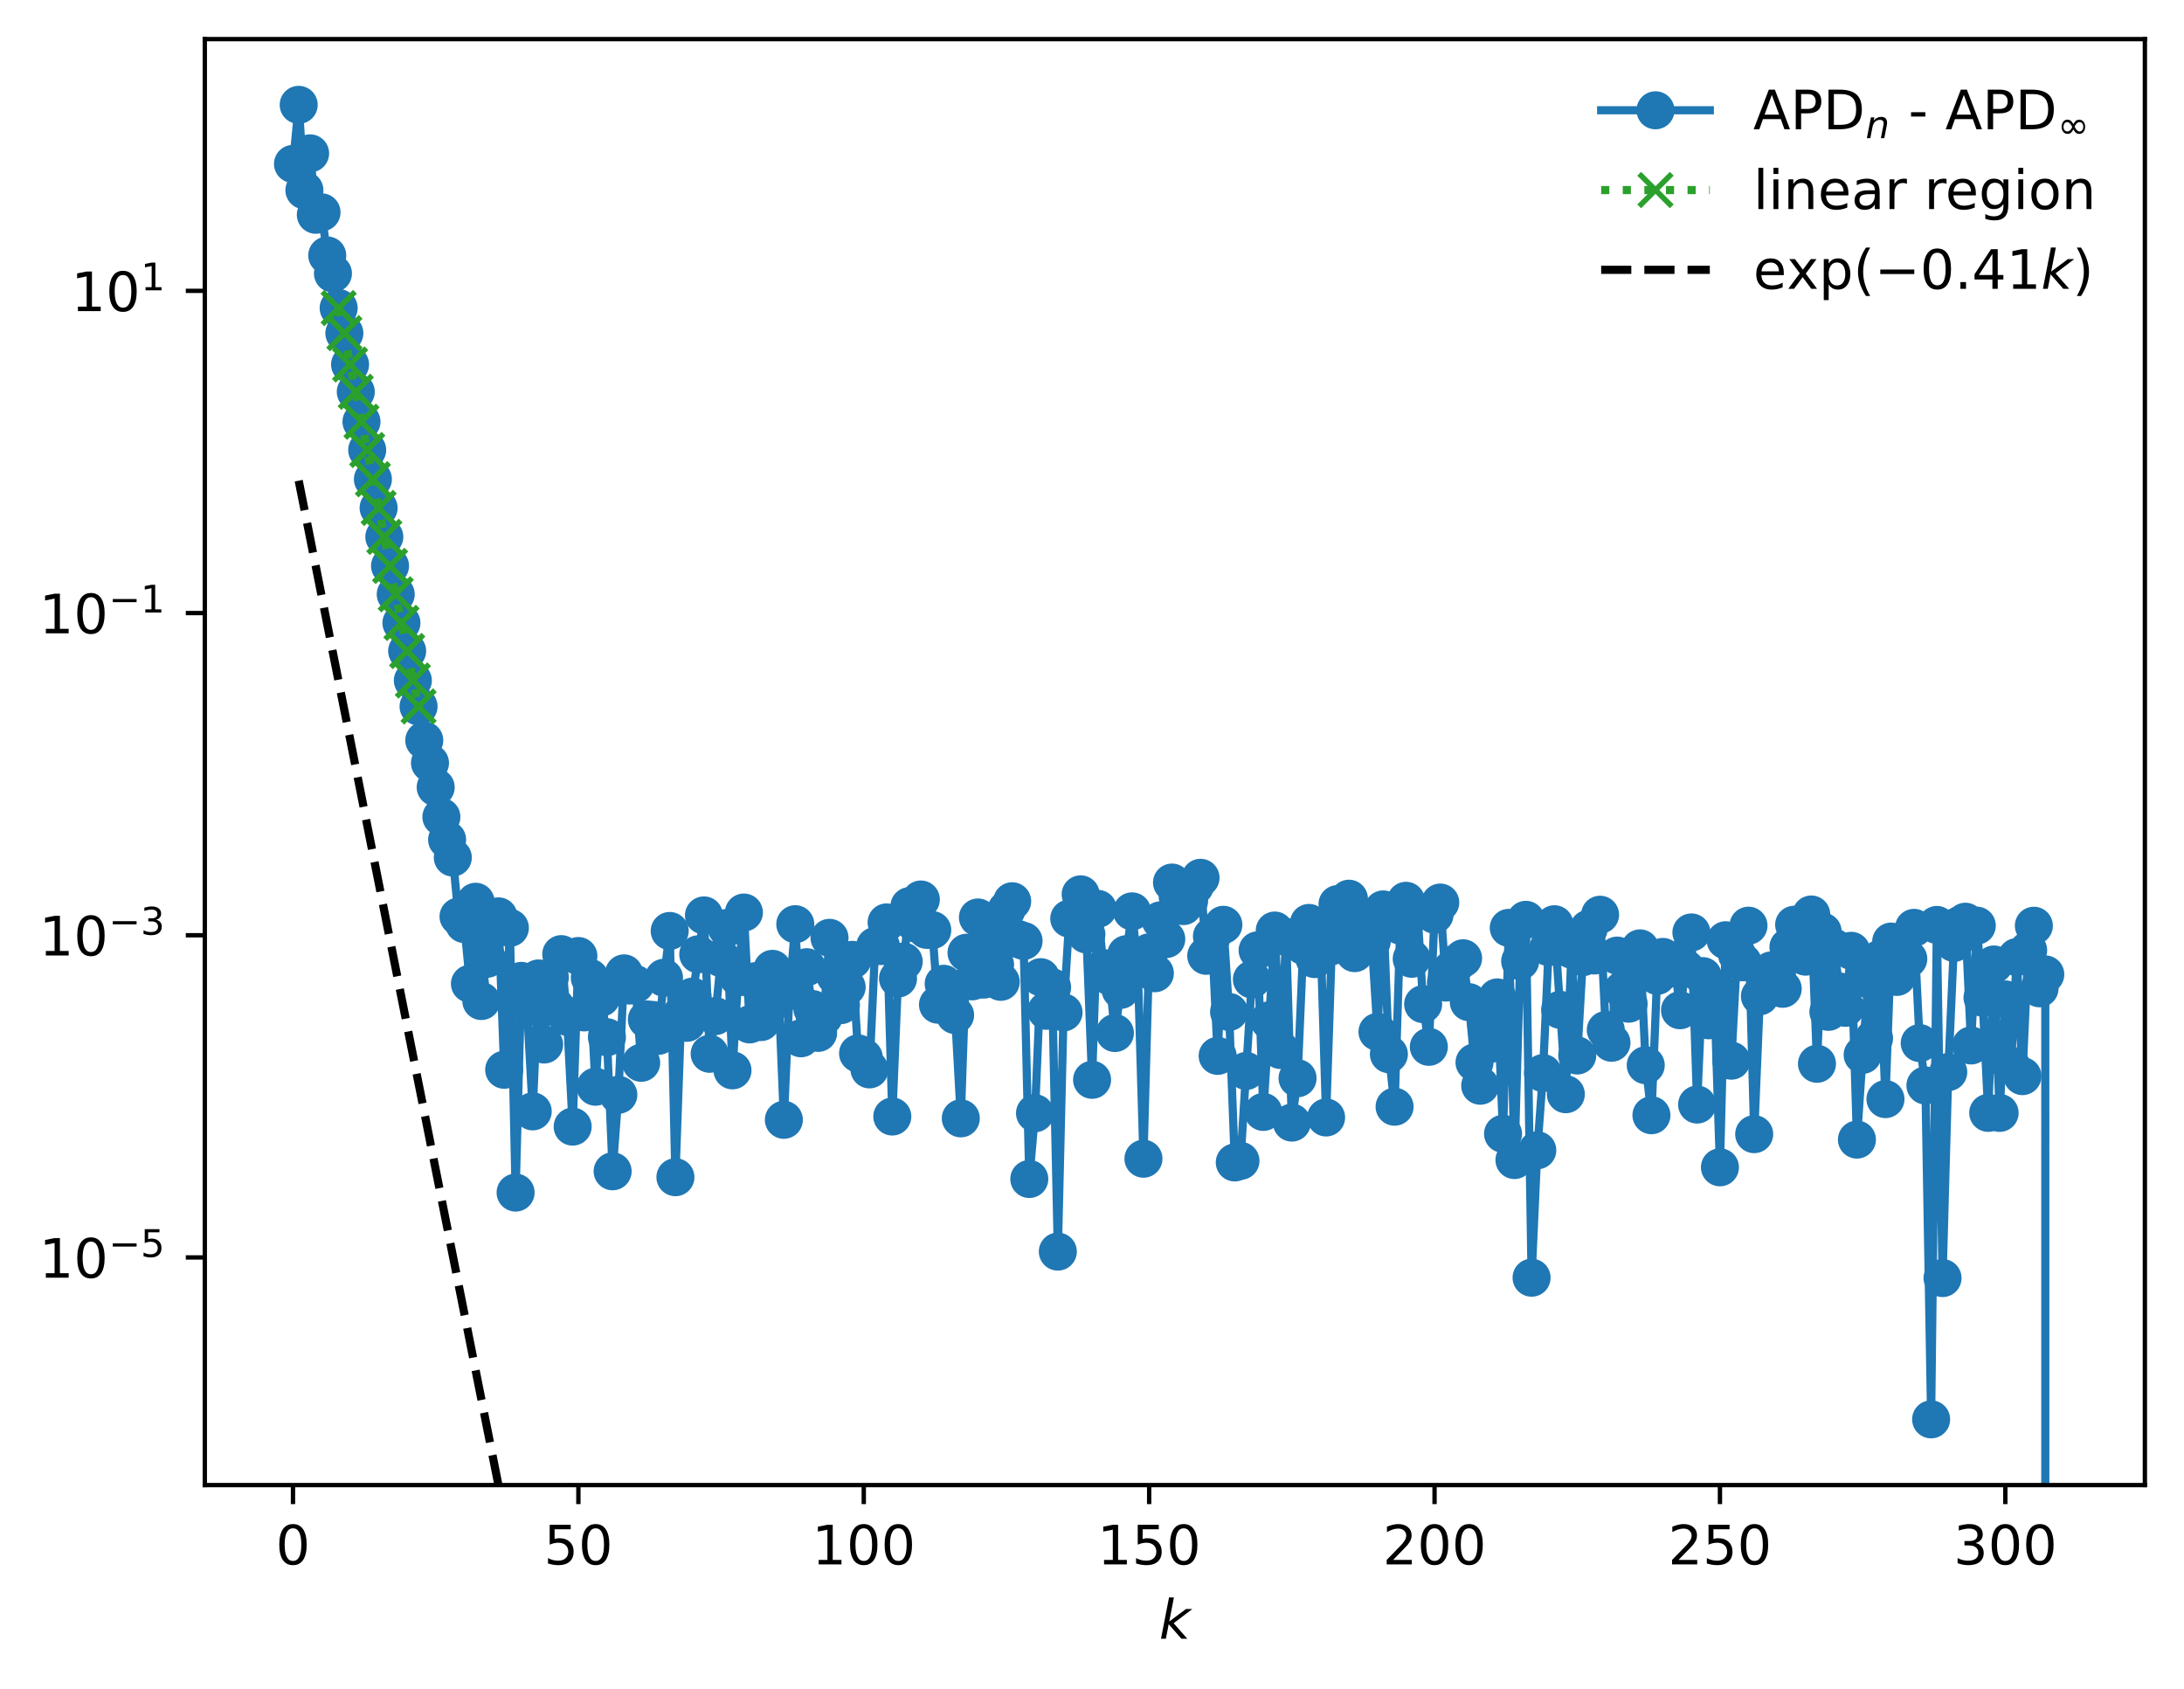 <?xml version="1.0" encoding="utf-8" standalone="no"?>
<!DOCTYPE svg PUBLIC "-//W3C//DTD SVG 1.1//EN"
  "http://www.w3.org/Graphics/SVG/1.1/DTD/svg11.dtd">
<!-- Created with matplotlib (https://matplotlib.org/) -->
<svg height="310.868pt" version="1.1" viewBox="0 0 402.02 310.868" width="402.02pt" xmlns="http://www.w3.org/2000/svg" xmlns:xlink="http://www.w3.org/1999/xlink">
 <defs>
  <style type="text/css">
*{stroke-linecap:butt;stroke-linejoin:round;}
  </style>
 </defs>
 <g id="figure_1">
  <g id="patch_1">
   <path d="M 0 310.868 
L 402.02 310.868 
L 402.02 0 
L 0 0 
z
" style="fill:#ffffff;"/>
  </g>
  <g id="axes_1">
   <g id="patch_2">
    <path d="M 37.7 273.312 
L 394.82 273.312 
L 394.82 7.2 
L 37.7 7.2 
z
" style="fill:#ffffff;"/>
   </g>
   <g id="matplotlib.axis_1">
    <g id="xtick_1">
     <g id="line2d_1">
      <defs>
       <path d="M 0 0 
L 0 3.5 
" id="mef5309e80e" style="stroke:#000000;stroke-width:0.8;"/>
      </defs>
      <g>
       <use style="stroke:#000000;stroke-width:0.8;" x="53.933" xlink:href="#mef5309e80e" y="273.312"/>
      </g>
     </g>
     <g id="text_1">
      <!-- 0 -->
      <defs>
       <path d="M 31.781 66.406 
Q 24.172 66.406 20.328 58.906 
Q 16.5 51.422 16.5 36.375 
Q 16.5 21.391 20.328 13.891 
Q 24.172 6.391 31.781 6.391 
Q 39.453 6.391 43.281 13.891 
Q 47.125 21.391 47.125 36.375 
Q 47.125 51.422 43.281 58.906 
Q 39.453 66.406 31.781 66.406 
z
M 31.781 74.219 
Q 44.047 74.219 50.516 64.516 
Q 56.984 54.828 56.984 36.375 
Q 56.984 17.969 50.516 8.266 
Q 44.047 -1.422 31.781 -1.422 
Q 19.531 -1.422 13.062 8.266 
Q 6.594 17.969 6.594 36.375 
Q 6.594 54.828 13.062 64.516 
Q 19.531 74.219 31.781 74.219 
z
" id="DejaVuSans-48"/>
      </defs>
      <g transform="translate(50.751 287.91)scale(0.1 -0.1)">
       <use xlink:href="#DejaVuSans-48"/>
      </g>
     </g>
    </g>
    <g id="xtick_2">
     <g id="line2d_2">
      <g>
       <use style="stroke:#000000;stroke-width:0.8;" x="106.466" xlink:href="#mef5309e80e" y="273.312"/>
      </g>
     </g>
     <g id="text_2">
      <!-- 50 -->
      <defs>
       <path d="M 10.797 72.906 
L 49.516 72.906 
L 49.516 64.594 
L 19.828 64.594 
L 19.828 46.734 
Q 21.969 47.469 24.109 47.828 
Q 26.266 48.188 28.422 48.188 
Q 40.625 48.188 47.75 41.5 
Q 54.891 34.812 54.891 23.391 
Q 54.891 11.625 47.562 5.094 
Q 40.234 -1.422 26.906 -1.422 
Q 22.312 -1.422 17.547 -0.641 
Q 12.797 0.141 7.719 1.703 
L 7.719 11.625 
Q 12.109 9.234 16.797 8.062 
Q 21.484 6.891 26.703 6.891 
Q 35.156 6.891 40.078 11.328 
Q 45.016 15.766 45.016 23.391 
Q 45.016 31 40.078 35.438 
Q 35.156 39.891 26.703 39.891 
Q 22.75 39.891 18.812 39.016 
Q 14.891 38.141 10.797 36.281 
z
" id="DejaVuSans-53"/>
      </defs>
      <g transform="translate(100.103 287.91)scale(0.1 -0.1)">
       <use xlink:href="#DejaVuSans-53"/>
       <use x="63.623" xlink:href="#DejaVuSans-48"/>
      </g>
     </g>
    </g>
    <g id="xtick_3">
     <g id="line2d_3">
      <g>
       <use style="stroke:#000000;stroke-width:0.8;" x="158.999" xlink:href="#mef5309e80e" y="273.312"/>
      </g>
     </g>
     <g id="text_3">
      <!-- 100 -->
      <defs>
       <path d="M 12.406 8.297 
L 28.516 8.297 
L 28.516 63.922 
L 10.984 60.406 
L 10.984 69.391 
L 28.422 72.906 
L 38.281 72.906 
L 38.281 8.297 
L 54.391 8.297 
L 54.391 0 
L 12.406 0 
z
" id="DejaVuSans-49"/>
      </defs>
      <g transform="translate(149.455 287.91)scale(0.1 -0.1)">
       <use xlink:href="#DejaVuSans-49"/>
       <use x="63.623" xlink:href="#DejaVuSans-48"/>
       <use x="127.246" xlink:href="#DejaVuSans-48"/>
      </g>
     </g>
    </g>
    <g id="xtick_4">
     <g id="line2d_4">
      <g>
       <use style="stroke:#000000;stroke-width:0.8;" x="211.532" xlink:href="#mef5309e80e" y="273.312"/>
      </g>
     </g>
     <g id="text_4">
      <!-- 150 -->
      <g transform="translate(201.988 287.91)scale(0.1 -0.1)">
       <use xlink:href="#DejaVuSans-49"/>
       <use x="63.623" xlink:href="#DejaVuSans-53"/>
       <use x="127.246" xlink:href="#DejaVuSans-48"/>
      </g>
     </g>
    </g>
    <g id="xtick_5">
     <g id="line2d_5">
      <g>
       <use style="stroke:#000000;stroke-width:0.8;" x="264.065" xlink:href="#mef5309e80e" y="273.312"/>
      </g>
     </g>
     <g id="text_5">
      <!-- 200 -->
      <defs>
       <path d="M 19.188 8.297 
L 53.609 8.297 
L 53.609 0 
L 7.328 0 
L 7.328 8.297 
Q 12.938 14.109 22.625 23.891 
Q 32.328 33.688 34.812 36.531 
Q 39.547 41.844 41.422 45.531 
Q 43.312 49.219 43.312 52.781 
Q 43.312 58.594 39.234 62.25 
Q 35.156 65.922 28.609 65.922 
Q 23.969 65.922 18.812 64.312 
Q 13.672 62.703 7.812 59.422 
L 7.812 69.391 
Q 13.766 71.781 18.938 73 
Q 24.125 74.219 28.422 74.219 
Q 39.75 74.219 46.484 68.547 
Q 53.219 62.891 53.219 53.422 
Q 53.219 48.922 51.531 44.891 
Q 49.859 40.875 45.406 35.406 
Q 44.188 33.984 37.641 27.219 
Q 31.109 20.453 19.188 8.297 
z
" id="DejaVuSans-50"/>
      </defs>
      <g transform="translate(254.521 287.91)scale(0.1 -0.1)">
       <use xlink:href="#DejaVuSans-50"/>
       <use x="63.623" xlink:href="#DejaVuSans-48"/>
       <use x="127.246" xlink:href="#DejaVuSans-48"/>
      </g>
     </g>
    </g>
    <g id="xtick_6">
     <g id="line2d_6">
      <g>
       <use style="stroke:#000000;stroke-width:0.8;" x="316.598" xlink:href="#mef5309e80e" y="273.312"/>
      </g>
     </g>
     <g id="text_6">
      <!-- 250 -->
      <g transform="translate(307.054 287.91)scale(0.1 -0.1)">
       <use xlink:href="#DejaVuSans-50"/>
       <use x="63.623" xlink:href="#DejaVuSans-53"/>
       <use x="127.246" xlink:href="#DejaVuSans-48"/>
      </g>
     </g>
    </g>
    <g id="xtick_7">
     <g id="line2d_7">
      <g>
       <use style="stroke:#000000;stroke-width:0.8;" x="369.131" xlink:href="#mef5309e80e" y="273.312"/>
      </g>
     </g>
     <g id="text_7">
      <!-- 300 -->
      <defs>
       <path d="M 40.578 39.312 
Q 47.656 37.797 51.625 33 
Q 55.609 28.219 55.609 21.188 
Q 55.609 10.406 48.188 4.484 
Q 40.766 -1.422 27.094 -1.422 
Q 22.516 -1.422 17.656 -0.516 
Q 12.797 0.391 7.625 2.203 
L 7.625 11.719 
Q 11.719 9.328 16.594 8.109 
Q 21.484 6.891 26.812 6.891 
Q 36.078 6.891 40.938 10.547 
Q 45.797 14.203 45.797 21.188 
Q 45.797 27.641 41.281 31.266 
Q 36.766 34.906 28.719 34.906 
L 20.219 34.906 
L 20.219 43.016 
L 29.109 43.016 
Q 36.375 43.016 40.234 45.922 
Q 44.094 48.828 44.094 54.297 
Q 44.094 59.906 40.109 62.906 
Q 36.141 65.922 28.719 65.922 
Q 24.656 65.922 20.016 65.031 
Q 15.375 64.156 9.812 62.312 
L 9.812 71.094 
Q 15.438 72.656 20.344 73.438 
Q 25.25 74.219 29.594 74.219 
Q 40.828 74.219 47.359 69.109 
Q 53.906 64.016 53.906 55.328 
Q 53.906 49.266 50.438 45.094 
Q 46.969 40.922 40.578 39.312 
z
" id="DejaVuSans-51"/>
      </defs>
      <g transform="translate(359.588 287.91)scale(0.1 -0.1)">
       <use xlink:href="#DejaVuSans-51"/>
       <use x="63.623" xlink:href="#DejaVuSans-48"/>
       <use x="127.246" xlink:href="#DejaVuSans-48"/>
      </g>
     </g>
    </g>
    <g id="text_8">
     <!-- $ k $ -->
     <defs>
      <path d="M 18.312 75.984 
L 27.297 75.984 
L 18.703 31.688 
L 49.516 54.688 
L 61.188 54.688 
L 26.812 28.516 
L 51.906 0 
L 41.016 0 
L 17.672 26.703 
L 12.5 0 
L 3.516 0 
z
" id="DejaVuSans-Oblique-107"/>
     </defs>
     <g transform="translate(213.36 301.589)scale(0.1 -0.1)">
      <use transform="translate(0 0.016)" xlink:href="#DejaVuSans-Oblique-107"/>
     </g>
    </g>
   </g>
   <g id="matplotlib.axis_2">
    <g id="ytick_1">
     <g id="line2d_8">
      <defs>
       <path d="M 0 0 
L -3.5 0 
" id="maaaddce49a" style="stroke:#000000;stroke-width:0.8;"/>
      </defs>
      <g>
       <use style="stroke:#000000;stroke-width:0.8;" x="37.7" xlink:href="#maaaddce49a" y="231.417"/>
      </g>
     </g>
     <g id="text_9">
      <!-- $\mathdefault{10^{-5}}$ -->
      <defs>
       <path d="M 10.594 35.5 
L 73.188 35.5 
L 73.188 27.203 
L 10.594 27.203 
z
" id="DejaVuSans-8722"/>
      </defs>
      <g transform="translate(7.2 235.216)scale(0.1 -0.1)">
       <use transform="translate(0 0.684)" xlink:href="#DejaVuSans-49"/>
       <use transform="translate(63.623 0.684)" xlink:href="#DejaVuSans-48"/>
       <use transform="translate(128.203 38.966)scale(0.7)" xlink:href="#DejaVuSans-8722"/>
       <use transform="translate(186.855 38.966)scale(0.7)" xlink:href="#DejaVuSans-53"/>
      </g>
     </g>
    </g>
    <g id="ytick_2">
     <g id="line2d_9">
      <g>
       <use style="stroke:#000000;stroke-width:0.8;" x="37.7" xlink:href="#maaaddce49a" y="172.121"/>
      </g>
     </g>
     <g id="text_10">
      <!-- $\mathdefault{10^{-3}}$ -->
      <g transform="translate(7.2 175.92)scale(0.1 -0.1)">
       <use transform="translate(0 0.766)" xlink:href="#DejaVuSans-49"/>
       <use transform="translate(63.623 0.766)" xlink:href="#DejaVuSans-48"/>
       <use transform="translate(128.203 39.047)scale(0.7)" xlink:href="#DejaVuSans-8722"/>
       <use transform="translate(186.855 39.047)scale(0.7)" xlink:href="#DejaVuSans-51"/>
      </g>
     </g>
    </g>
    <g id="ytick_3">
     <g id="line2d_10">
      <g>
       <use style="stroke:#000000;stroke-width:0.8;" x="37.7" xlink:href="#maaaddce49a" y="112.825"/>
      </g>
     </g>
     <g id="text_11">
      <!-- $\mathdefault{10^{-1}}$ -->
      <g transform="translate(7.2 116.624)scale(0.1 -0.1)">
       <use transform="translate(0 0.684)" xlink:href="#DejaVuSans-49"/>
       <use transform="translate(63.623 0.684)" xlink:href="#DejaVuSans-48"/>
       <use transform="translate(128.203 38.966)scale(0.7)" xlink:href="#DejaVuSans-8722"/>
       <use transform="translate(186.855 38.966)scale(0.7)" xlink:href="#DejaVuSans-49"/>
      </g>
     </g>
    </g>
    <g id="ytick_4">
     <g id="line2d_11">
      <g>
       <use style="stroke:#000000;stroke-width:0.8;" x="37.7" xlink:href="#maaaddce49a" y="53.529"/>
      </g>
     </g>
     <g id="text_12">
      <!-- $\mathdefault{10^{1}}$ -->
      <g transform="translate(13.1 57.328)scale(0.1 -0.1)">
       <use transform="translate(0 0.684)" xlink:href="#DejaVuSans-49"/>
       <use transform="translate(63.623 0.684)" xlink:href="#DejaVuSans-48"/>
       <use transform="translate(128.203 38.966)scale(0.7)" xlink:href="#DejaVuSans-49"/>
      </g>
     </g>
    </g>
   </g>
   <g id="line2d_12">
    <path clip-path="url(#p9b71d9b3bb)" d="M 53.933 30.164 
L 54.983 19.296 
L 56.034 35.009 
L 57.085 28.225 
L 58.135 39.527 
L 59.186 39.079 
L 60.237 47.015 
L 61.287 50.326 
L 62.338 56.697 
L 63.389 61.313 
L 64.439 67.075 
L 66.541 77.614 
L 72.845 109.372 
L 79.149 140.42 
L 80.199 144.893 
L 81.25 150.348 
L 82.301 154.536 
L 83.351 157.823 
L 84.402 168.679 
L 85.453 170.058 
L 86.503 181.046 
L 87.554 165.962 
L 88.605 184.229 
L 89.655 176.455 
L 90.706 171.154 
L 91.757 168.65 
L 92.807 196.878 
L 93.858 170.764 
L 94.909 219.48 
L 95.959 180.521 
L 97.01 185.317 
L 98.061 204.535 
L 99.111 180.078 
L 100.162 192.228 
L 101.213 179.872 
L 102.263 185.264 
L 103.314 175.599 
L 104.365 187.126 
L 105.415 207.342 
L 106.466 175.945 
L 107.516 186.321 
L 108.567 179.951 
L 109.618 199.998 
L 110.668 183.608 
L 111.719 190.889 
L 112.77 215.564 
L 113.82 201.483 
L 114.871 179.138 
L 115.922 181.379 
L 116.972 181.104 
L 118.023 195.6 
L 119.074 187.616 
L 120.124 187.705 
L 121.175 190.641 
L 122.226 179.943 
L 123.276 171.336 
L 124.327 216.649 
L 125.378 186.78 
L 126.428 188.239 
L 127.479 183.41 
L 129.58 168.47 
L 130.631 193.938 
L 131.682 187.001 
L 132.732 176.332 
L 133.783 170.788 
L 134.834 196.987 
L 135.884 179.861 
L 136.935 167.943 
L 137.986 188.531 
L 139.036 180.578 
L 140.087 188.103 
L 141.138 185.89 
L 142.188 178.305 
L 143.239 180.56 
L 144.29 206.089 
L 145.34 182.398 
L 146.391 170.087 
L 147.442 191.085 
L 148.492 178.003 
L 149.543 185.699 
L 150.594 190.093 
L 151.644 187.093 
L 152.695 172.596 
L 153.746 179.573 
L 154.796 184.983 
L 155.847 181.666 
L 156.898 176.645 
L 157.948 193.866 
L 158.999 194.621 
L 160.05 196.809 
L 161.1 174.115 
L 162.151 174.115 
L 163.202 169.757 
L 164.252 205.482 
L 165.303 180.087 
L 166.354 176.963 
L 167.404 166.764 
L 168.455 169.94 
L 169.506 165.543 
L 170.556 171.126 
L 171.607 171.175 
L 172.658 184.905 
L 173.708 181.058 
L 174.759 185.006 
L 175.81 186.815 
L 176.86 205.818 
L 177.911 175.34 
L 178.962 180.606 
L 180.012 168.85 
L 181.063 180.288 
L 182.113 171.52 
L 183.164 177.534 
L 184.215 180.696 
L 185.265 167.454 
L 186.316 165.866 
L 187.367 172.811 
L 188.417 173.171 
L 189.468 216.981 
L 190.519 204.877 
L 191.569 179.835 
L 192.62 186.025 
L 193.671 181.707 
L 194.721 230.342 
L 195.772 186.326 
L 196.823 169.057 
L 197.873 168.993 
L 198.924 164.593 
L 199.975 171.976 
L 201.025 198.728 
L 202.076 167.267 
L 203.127 178.173 
L 204.177 179.636 
L 205.228 190.117 
L 206.279 182.182 
L 207.329 175.61 
L 208.38 167.725 
L 209.431 177.741 
L 210.481 213.248 
L 211.532 175.263 
L 212.583 179.112 
L 213.633 169.372 
L 214.684 172.82 
L 215.735 162.427 
L 216.785 165.037 
L 217.836 166.757 
L 218.887 165.774 
L 219.937 163.066 
L 220.988 161.551 
L 222.039 175.907 
L 223.089 172.32 
L 224.14 194.321 
L 225.191 170.201 
L 226.241 186.235 
L 227.292 213.936 
L 228.343 213.639 
L 230.444 180.254 
L 231.495 174.905 
L 232.545 204.638 
L 234.647 171.255 
L 235.697 193.241 
L 236.748 172.433 
L 237.799 206.6 
L 238.849 198.439 
L 239.9 174.073 
L 240.951 169.857 
L 242.001 176.511 
L 243.052 171.543 
L 244.103 205.659 
L 245.153 174.124 
L 246.204 166.393 
L 247.255 170.791 
L 248.305 165.398 
L 249.356 175.416 
L 250.407 169.147 
L 251.457 171.56 
L 252.508 173.255 
L 253.559 189.902 
L 254.609 167.368 
L 255.66 194.014 
L 256.71 203.677 
L 257.761 170.345 
L 258.812 165.785 
L 259.862 176.454 
L 260.913 167.69 
L 261.964 184.798 
L 263.014 192.657 
L 264.065 168.339 
L 265.116 166.103 
L 266.166 180.828 
L 267.217 178.396 
L 268.268 177.17 
L 269.318 176.361 
L 270.369 184.43 
L 271.42 195.536 
L 272.47 199.815 
L 273.521 188.13 
L 274.572 192.081 
L 275.622 183.563 
L 276.673 208.66 
L 277.724 170.761 
L 278.774 213.494 
L 279.825 176.892 
L 280.876 169.284 
L 281.926 235.147 
L 282.977 211.699 
L 284.028 197.491 
L 285.078 174.307 
L 286.129 170.096 
L 288.23 201.379 
L 289.281 174.771 
L 290.332 194.253 
L 291.382 176.148 
L 292.433 170.921 
L 293.484 175.85 
L 294.534 168.347 
L 295.585 189.558 
L 296.636 191.907 
L 297.686 175.867 
L 298.737 182.187 
L 299.788 184.719 
L 300.838 178.606 
L 301.889 174.539 
L 302.94 196.043 
L 303.99 205.245 
L 305.041 179.603 
L 306.092 176.111 
L 307.142 178.309 
L 308.193 176.729 
L 309.244 185.925 
L 310.294 178.266 
L 311.345 171.606 
L 312.396 203.28 
L 313.446 179.644 
L 314.497 187.773 
L 315.548 182.433 
L 316.598 214.83 
L 317.649 173.04 
L 318.7 195.207 
L 319.75 175.704 
L 320.801 177.107 
L 321.852 170.362 
L 322.902 208.728 
L 323.953 183.347 
L 325.004 179.235 
L 326.054 178.596 
L 327.105 179.577 
L 328.155 181.973 
L 329.206 174.302 
L 330.257 170.19 
L 331.307 172.503 
L 332.358 176.059 
L 333.409 168.302 
L 334.459 195.775 
L 335.51 171.454 
L 336.561 186.219 
L 337.611 174.4 
L 338.662 182.485 
L 339.713 185.478 
L 340.763 174.986 
L 341.814 209.731 
L 342.865 194.138 
L 343.915 180.232 
L 344.966 191.088 
L 346.017 176.484 
L 347.067 202.279 
L 348.118 173.285 
L 349.169 179.792 
L 350.219 175.237 
L 351.27 176.472 
L 352.321 170.763 
L 353.371 191.968 
L 354.422 199.771 
L 355.473 261.216 
L 356.523 170.227 
L 357.574 235.213 
L 358.625 197.309 
L 359.675 173.535 
L 360.726 170.259 
L 361.777 169.632 
L 362.827 192.406 
L 363.878 170.356 
L 364.929 183.614 
L 365.979 204.81 
L 367.03 177.503 
L 368.081 204.818 
L 369.131 183.936 
L 370.182 196.086 
L 371.233 176.143 
L 372.283 198.05 
L 373.334 174.879 
L 374.385 170.372 
L 375.435 181.889 
L 376.486 179.328 
L 376.491 311.868 
L 376.491 311.868 
" style="fill:none;stroke:#1f77b4;stroke-linecap:square;stroke-width:1.5;"/>
    <defs>
     <path d="M 0 3 
C 0.796 3 1.559 2.684 2.121 2.121 
C 2.684 1.559 3 0.796 3 0 
C 3 -0.796 2.684 -1.559 2.121 -2.121 
C 1.559 -2.684 0.796 -3 0 -3 
C -0.796 -3 -1.559 -2.684 -2.121 -2.121 
C -2.684 -1.559 -3 -0.796 -3 0 
C -3 0.796 -2.684 1.559 -2.121 2.121 
C -1.559 2.684 -0.796 3 0 3 
z
" id="ma1177e0ad2" style="stroke:#1f77b4;"/>
    </defs>
    <g clip-path="url(#p9b71d9b3bb)">
     <use style="fill:#1f77b4;stroke:#1f77b4;" x="53.933" xlink:href="#ma1177e0ad2" y="30.164"/>
     <use style="fill:#1f77b4;stroke:#1f77b4;" x="54.983" xlink:href="#ma1177e0ad2" y="19.296"/>
     <use style="fill:#1f77b4;stroke:#1f77b4;" x="56.034" xlink:href="#ma1177e0ad2" y="35.009"/>
     <use style="fill:#1f77b4;stroke:#1f77b4;" x="57.085" xlink:href="#ma1177e0ad2" y="28.225"/>
     <use style="fill:#1f77b4;stroke:#1f77b4;" x="58.135" xlink:href="#ma1177e0ad2" y="39.527"/>
     <use style="fill:#1f77b4;stroke:#1f77b4;" x="59.186" xlink:href="#ma1177e0ad2" y="39.079"/>
     <use style="fill:#1f77b4;stroke:#1f77b4;" x="60.237" xlink:href="#ma1177e0ad2" y="47.015"/>
     <use style="fill:#1f77b4;stroke:#1f77b4;" x="61.287" xlink:href="#ma1177e0ad2" y="50.326"/>
     <use style="fill:#1f77b4;stroke:#1f77b4;" x="62.338" xlink:href="#ma1177e0ad2" y="56.697"/>
     <use style="fill:#1f77b4;stroke:#1f77b4;" x="63.389" xlink:href="#ma1177e0ad2" y="61.313"/>
     <use style="fill:#1f77b4;stroke:#1f77b4;" x="64.439" xlink:href="#ma1177e0ad2" y="67.075"/>
     <use style="fill:#1f77b4;stroke:#1f77b4;" x="65.49" xlink:href="#ma1177e0ad2" y="72.107"/>
     <use style="fill:#1f77b4;stroke:#1f77b4;" x="66.541" xlink:href="#ma1177e0ad2" y="77.614"/>
     <use style="fill:#1f77b4;stroke:#1f77b4;" x="67.591" xlink:href="#ma1177e0ad2" y="82.815"/>
     <use style="fill:#1f77b4;stroke:#1f77b4;" x="68.642" xlink:href="#ma1177e0ad2" y="88.203"/>
     <use style="fill:#1f77b4;stroke:#1f77b4;" x="69.693" xlink:href="#ma1177e0ad2" y="93.479"/>
     <use style="fill:#1f77b4;stroke:#1f77b4;" x="70.743" xlink:href="#ma1177e0ad2" y="98.805"/>
     <use style="fill:#1f77b4;stroke:#1f77b4;" x="71.794" xlink:href="#ma1177e0ad2" y="104.153"/>
     <use style="fill:#1f77b4;stroke:#1f77b4;" x="72.845" xlink:href="#ma1177e0ad2" y="109.372"/>
     <use style="fill:#1f77b4;stroke:#1f77b4;" x="73.895" xlink:href="#ma1177e0ad2" y="114.639"/>
     <use style="fill:#1f77b4;stroke:#1f77b4;" x="74.946" xlink:href="#ma1177e0ad2" y="119.808"/>
     <use style="fill:#1f77b4;stroke:#1f77b4;" x="75.997" xlink:href="#ma1177e0ad2" y="125.239"/>
     <use style="fill:#1f77b4;stroke:#1f77b4;" x="77.047" xlink:href="#ma1177e0ad2" y="130.014"/>
     <use style="fill:#1f77b4;stroke:#1f77b4;" x="78.098" xlink:href="#ma1177e0ad2" y="136.26"/>
     <use style="fill:#1f77b4;stroke:#1f77b4;" x="79.149" xlink:href="#ma1177e0ad2" y="140.42"/>
     <use style="fill:#1f77b4;stroke:#1f77b4;" x="80.199" xlink:href="#ma1177e0ad2" y="144.893"/>
     <use style="fill:#1f77b4;stroke:#1f77b4;" x="81.25" xlink:href="#ma1177e0ad2" y="150.348"/>
     <use style="fill:#1f77b4;stroke:#1f77b4;" x="82.301" xlink:href="#ma1177e0ad2" y="154.536"/>
     <use style="fill:#1f77b4;stroke:#1f77b4;" x="83.351" xlink:href="#ma1177e0ad2" y="157.823"/>
     <use style="fill:#1f77b4;stroke:#1f77b4;" x="84.402" xlink:href="#ma1177e0ad2" y="168.679"/>
     <use style="fill:#1f77b4;stroke:#1f77b4;" x="85.453" xlink:href="#ma1177e0ad2" y="170.058"/>
     <use style="fill:#1f77b4;stroke:#1f77b4;" x="86.503" xlink:href="#ma1177e0ad2" y="181.046"/>
     <use style="fill:#1f77b4;stroke:#1f77b4;" x="87.554" xlink:href="#ma1177e0ad2" y="165.962"/>
     <use style="fill:#1f77b4;stroke:#1f77b4;" x="88.605" xlink:href="#ma1177e0ad2" y="184.229"/>
     <use style="fill:#1f77b4;stroke:#1f77b4;" x="89.655" xlink:href="#ma1177e0ad2" y="176.455"/>
     <use style="fill:#1f77b4;stroke:#1f77b4;" x="90.706" xlink:href="#ma1177e0ad2" y="171.154"/>
     <use style="fill:#1f77b4;stroke:#1f77b4;" x="91.757" xlink:href="#ma1177e0ad2" y="168.65"/>
     <use style="fill:#1f77b4;stroke:#1f77b4;" x="92.807" xlink:href="#ma1177e0ad2" y="196.878"/>
     <use style="fill:#1f77b4;stroke:#1f77b4;" x="93.858" xlink:href="#ma1177e0ad2" y="170.764"/>
     <use style="fill:#1f77b4;stroke:#1f77b4;" x="94.909" xlink:href="#ma1177e0ad2" y="219.48"/>
     <use style="fill:#1f77b4;stroke:#1f77b4;" x="95.959" xlink:href="#ma1177e0ad2" y="180.521"/>
     <use style="fill:#1f77b4;stroke:#1f77b4;" x="97.01" xlink:href="#ma1177e0ad2" y="185.317"/>
     <use style="fill:#1f77b4;stroke:#1f77b4;" x="98.061" xlink:href="#ma1177e0ad2" y="204.535"/>
     <use style="fill:#1f77b4;stroke:#1f77b4;" x="99.111" xlink:href="#ma1177e0ad2" y="180.078"/>
     <use style="fill:#1f77b4;stroke:#1f77b4;" x="100.162" xlink:href="#ma1177e0ad2" y="192.228"/>
     <use style="fill:#1f77b4;stroke:#1f77b4;" x="101.213" xlink:href="#ma1177e0ad2" y="179.872"/>
     <use style="fill:#1f77b4;stroke:#1f77b4;" x="102.263" xlink:href="#ma1177e0ad2" y="185.264"/>
     <use style="fill:#1f77b4;stroke:#1f77b4;" x="103.314" xlink:href="#ma1177e0ad2" y="175.599"/>
     <use style="fill:#1f77b4;stroke:#1f77b4;" x="104.365" xlink:href="#ma1177e0ad2" y="187.126"/>
     <use style="fill:#1f77b4;stroke:#1f77b4;" x="105.415" xlink:href="#ma1177e0ad2" y="207.342"/>
     <use style="fill:#1f77b4;stroke:#1f77b4;" x="106.466" xlink:href="#ma1177e0ad2" y="175.945"/>
     <use style="fill:#1f77b4;stroke:#1f77b4;" x="107.516" xlink:href="#ma1177e0ad2" y="186.321"/>
     <use style="fill:#1f77b4;stroke:#1f77b4;" x="108.567" xlink:href="#ma1177e0ad2" y="179.951"/>
     <use style="fill:#1f77b4;stroke:#1f77b4;" x="109.618" xlink:href="#ma1177e0ad2" y="199.998"/>
     <use style="fill:#1f77b4;stroke:#1f77b4;" x="110.668" xlink:href="#ma1177e0ad2" y="183.608"/>
     <use style="fill:#1f77b4;stroke:#1f77b4;" x="111.719" xlink:href="#ma1177e0ad2" y="190.889"/>
     <use style="fill:#1f77b4;stroke:#1f77b4;" x="112.77" xlink:href="#ma1177e0ad2" y="215.564"/>
     <use style="fill:#1f77b4;stroke:#1f77b4;" x="113.82" xlink:href="#ma1177e0ad2" y="201.483"/>
     <use style="fill:#1f77b4;stroke:#1f77b4;" x="114.871" xlink:href="#ma1177e0ad2" y="179.138"/>
     <use style="fill:#1f77b4;stroke:#1f77b4;" x="115.922" xlink:href="#ma1177e0ad2" y="181.379"/>
     <use style="fill:#1f77b4;stroke:#1f77b4;" x="116.972" xlink:href="#ma1177e0ad2" y="181.104"/>
     <use style="fill:#1f77b4;stroke:#1f77b4;" x="118.023" xlink:href="#ma1177e0ad2" y="195.6"/>
     <use style="fill:#1f77b4;stroke:#1f77b4;" x="119.074" xlink:href="#ma1177e0ad2" y="187.616"/>
     <use style="fill:#1f77b4;stroke:#1f77b4;" x="120.124" xlink:href="#ma1177e0ad2" y="187.705"/>
     <use style="fill:#1f77b4;stroke:#1f77b4;" x="121.175" xlink:href="#ma1177e0ad2" y="190.641"/>
     <use style="fill:#1f77b4;stroke:#1f77b4;" x="122.226" xlink:href="#ma1177e0ad2" y="179.943"/>
     <use style="fill:#1f77b4;stroke:#1f77b4;" x="123.276" xlink:href="#ma1177e0ad2" y="171.336"/>
     <use style="fill:#1f77b4;stroke:#1f77b4;" x="124.327" xlink:href="#ma1177e0ad2" y="216.649"/>
     <use style="fill:#1f77b4;stroke:#1f77b4;" x="125.378" xlink:href="#ma1177e0ad2" y="186.78"/>
     <use style="fill:#1f77b4;stroke:#1f77b4;" x="126.428" xlink:href="#ma1177e0ad2" y="188.239"/>
     <use style="fill:#1f77b4;stroke:#1f77b4;" x="127.479" xlink:href="#ma1177e0ad2" y="183.41"/>
     <use style="fill:#1f77b4;stroke:#1f77b4;" x="128.53" xlink:href="#ma1177e0ad2" y="175.626"/>
     <use style="fill:#1f77b4;stroke:#1f77b4;" x="129.58" xlink:href="#ma1177e0ad2" y="168.47"/>
     <use style="fill:#1f77b4;stroke:#1f77b4;" x="130.631" xlink:href="#ma1177e0ad2" y="193.938"/>
     <use style="fill:#1f77b4;stroke:#1f77b4;" x="131.682" xlink:href="#ma1177e0ad2" y="187.001"/>
     <use style="fill:#1f77b4;stroke:#1f77b4;" x="132.732" xlink:href="#ma1177e0ad2" y="176.332"/>
     <use style="fill:#1f77b4;stroke:#1f77b4;" x="133.783" xlink:href="#ma1177e0ad2" y="170.788"/>
     <use style="fill:#1f77b4;stroke:#1f77b4;" x="134.834" xlink:href="#ma1177e0ad2" y="196.987"/>
     <use style="fill:#1f77b4;stroke:#1f77b4;" x="135.884" xlink:href="#ma1177e0ad2" y="179.861"/>
     <use style="fill:#1f77b4;stroke:#1f77b4;" x="136.935" xlink:href="#ma1177e0ad2" y="167.943"/>
     <use style="fill:#1f77b4;stroke:#1f77b4;" x="137.986" xlink:href="#ma1177e0ad2" y="188.531"/>
     <use style="fill:#1f77b4;stroke:#1f77b4;" x="139.036" xlink:href="#ma1177e0ad2" y="180.578"/>
     <use style="fill:#1f77b4;stroke:#1f77b4;" x="140.087" xlink:href="#ma1177e0ad2" y="188.103"/>
     <use style="fill:#1f77b4;stroke:#1f77b4;" x="141.138" xlink:href="#ma1177e0ad2" y="185.89"/>
     <use style="fill:#1f77b4;stroke:#1f77b4;" x="142.188" xlink:href="#ma1177e0ad2" y="178.305"/>
     <use style="fill:#1f77b4;stroke:#1f77b4;" x="143.239" xlink:href="#ma1177e0ad2" y="180.56"/>
     <use style="fill:#1f77b4;stroke:#1f77b4;" x="144.29" xlink:href="#ma1177e0ad2" y="206.089"/>
     <use style="fill:#1f77b4;stroke:#1f77b4;" x="145.34" xlink:href="#ma1177e0ad2" y="182.398"/>
     <use style="fill:#1f77b4;stroke:#1f77b4;" x="146.391" xlink:href="#ma1177e0ad2" y="170.087"/>
     <use style="fill:#1f77b4;stroke:#1f77b4;" x="147.442" xlink:href="#ma1177e0ad2" y="191.085"/>
     <use style="fill:#1f77b4;stroke:#1f77b4;" x="148.492" xlink:href="#ma1177e0ad2" y="178.003"/>
     <use style="fill:#1f77b4;stroke:#1f77b4;" x="149.543" xlink:href="#ma1177e0ad2" y="185.699"/>
     <use style="fill:#1f77b4;stroke:#1f77b4;" x="150.594" xlink:href="#ma1177e0ad2" y="190.093"/>
     <use style="fill:#1f77b4;stroke:#1f77b4;" x="151.644" xlink:href="#ma1177e0ad2" y="187.093"/>
     <use style="fill:#1f77b4;stroke:#1f77b4;" x="152.695" xlink:href="#ma1177e0ad2" y="172.596"/>
     <use style="fill:#1f77b4;stroke:#1f77b4;" x="153.746" xlink:href="#ma1177e0ad2" y="179.573"/>
     <use style="fill:#1f77b4;stroke:#1f77b4;" x="154.796" xlink:href="#ma1177e0ad2" y="184.983"/>
     <use style="fill:#1f77b4;stroke:#1f77b4;" x="155.847" xlink:href="#ma1177e0ad2" y="181.666"/>
     <use style="fill:#1f77b4;stroke:#1f77b4;" x="156.898" xlink:href="#ma1177e0ad2" y="176.645"/>
     <use style="fill:#1f77b4;stroke:#1f77b4;" x="157.948" xlink:href="#ma1177e0ad2" y="193.866"/>
     <use style="fill:#1f77b4;stroke:#1f77b4;" x="158.999" xlink:href="#ma1177e0ad2" y="194.621"/>
     <use style="fill:#1f77b4;stroke:#1f77b4;" x="160.05" xlink:href="#ma1177e0ad2" y="196.809"/>
     <use style="fill:#1f77b4;stroke:#1f77b4;" x="161.1" xlink:href="#ma1177e0ad2" y="174.115"/>
     <use style="fill:#1f77b4;stroke:#1f77b4;" x="162.151" xlink:href="#ma1177e0ad2" y="174.115"/>
     <use style="fill:#1f77b4;stroke:#1f77b4;" x="163.202" xlink:href="#ma1177e0ad2" y="169.757"/>
     <use style="fill:#1f77b4;stroke:#1f77b4;" x="164.252" xlink:href="#ma1177e0ad2" y="205.482"/>
     <use style="fill:#1f77b4;stroke:#1f77b4;" x="165.303" xlink:href="#ma1177e0ad2" y="180.087"/>
     <use style="fill:#1f77b4;stroke:#1f77b4;" x="166.354" xlink:href="#ma1177e0ad2" y="176.963"/>
     <use style="fill:#1f77b4;stroke:#1f77b4;" x="167.404" xlink:href="#ma1177e0ad2" y="166.764"/>
     <use style="fill:#1f77b4;stroke:#1f77b4;" x="168.455" xlink:href="#ma1177e0ad2" y="169.94"/>
     <use style="fill:#1f77b4;stroke:#1f77b4;" x="169.506" xlink:href="#ma1177e0ad2" y="165.543"/>
     <use style="fill:#1f77b4;stroke:#1f77b4;" x="170.556" xlink:href="#ma1177e0ad2" y="171.126"/>
     <use style="fill:#1f77b4;stroke:#1f77b4;" x="171.607" xlink:href="#ma1177e0ad2" y="171.175"/>
     <use style="fill:#1f77b4;stroke:#1f77b4;" x="172.658" xlink:href="#ma1177e0ad2" y="184.905"/>
     <use style="fill:#1f77b4;stroke:#1f77b4;" x="173.708" xlink:href="#ma1177e0ad2" y="181.058"/>
     <use style="fill:#1f77b4;stroke:#1f77b4;" x="174.759" xlink:href="#ma1177e0ad2" y="185.006"/>
     <use style="fill:#1f77b4;stroke:#1f77b4;" x="175.81" xlink:href="#ma1177e0ad2" y="186.815"/>
     <use style="fill:#1f77b4;stroke:#1f77b4;" x="176.86" xlink:href="#ma1177e0ad2" y="205.818"/>
     <use style="fill:#1f77b4;stroke:#1f77b4;" x="177.911" xlink:href="#ma1177e0ad2" y="175.34"/>
     <use style="fill:#1f77b4;stroke:#1f77b4;" x="178.962" xlink:href="#ma1177e0ad2" y="180.606"/>
     <use style="fill:#1f77b4;stroke:#1f77b4;" x="180.012" xlink:href="#ma1177e0ad2" y="168.85"/>
     <use style="fill:#1f77b4;stroke:#1f77b4;" x="181.063" xlink:href="#ma1177e0ad2" y="180.288"/>
     <use style="fill:#1f77b4;stroke:#1f77b4;" x="182.113" xlink:href="#ma1177e0ad2" y="171.52"/>
     <use style="fill:#1f77b4;stroke:#1f77b4;" x="183.164" xlink:href="#ma1177e0ad2" y="177.534"/>
     <use style="fill:#1f77b4;stroke:#1f77b4;" x="184.215" xlink:href="#ma1177e0ad2" y="180.696"/>
     <use style="fill:#1f77b4;stroke:#1f77b4;" x="185.265" xlink:href="#ma1177e0ad2" y="167.454"/>
     <use style="fill:#1f77b4;stroke:#1f77b4;" x="186.316" xlink:href="#ma1177e0ad2" y="165.866"/>
     <use style="fill:#1f77b4;stroke:#1f77b4;" x="187.367" xlink:href="#ma1177e0ad2" y="172.811"/>
     <use style="fill:#1f77b4;stroke:#1f77b4;" x="188.417" xlink:href="#ma1177e0ad2" y="173.171"/>
     <use style="fill:#1f77b4;stroke:#1f77b4;" x="189.468" xlink:href="#ma1177e0ad2" y="216.981"/>
     <use style="fill:#1f77b4;stroke:#1f77b4;" x="190.519" xlink:href="#ma1177e0ad2" y="204.877"/>
     <use style="fill:#1f77b4;stroke:#1f77b4;" x="191.569" xlink:href="#ma1177e0ad2" y="179.835"/>
     <use style="fill:#1f77b4;stroke:#1f77b4;" x="192.62" xlink:href="#ma1177e0ad2" y="186.025"/>
     <use style="fill:#1f77b4;stroke:#1f77b4;" x="193.671" xlink:href="#ma1177e0ad2" y="181.707"/>
     <use style="fill:#1f77b4;stroke:#1f77b4;" x="194.721" xlink:href="#ma1177e0ad2" y="230.342"/>
     <use style="fill:#1f77b4;stroke:#1f77b4;" x="195.772" xlink:href="#ma1177e0ad2" y="186.326"/>
     <use style="fill:#1f77b4;stroke:#1f77b4;" x="196.823" xlink:href="#ma1177e0ad2" y="169.057"/>
     <use style="fill:#1f77b4;stroke:#1f77b4;" x="197.873" xlink:href="#ma1177e0ad2" y="168.993"/>
     <use style="fill:#1f77b4;stroke:#1f77b4;" x="198.924" xlink:href="#ma1177e0ad2" y="164.593"/>
     <use style="fill:#1f77b4;stroke:#1f77b4;" x="199.975" xlink:href="#ma1177e0ad2" y="171.976"/>
     <use style="fill:#1f77b4;stroke:#1f77b4;" x="201.025" xlink:href="#ma1177e0ad2" y="198.728"/>
     <use style="fill:#1f77b4;stroke:#1f77b4;" x="202.076" xlink:href="#ma1177e0ad2" y="167.267"/>
     <use style="fill:#1f77b4;stroke:#1f77b4;" x="203.127" xlink:href="#ma1177e0ad2" y="178.173"/>
     <use style="fill:#1f77b4;stroke:#1f77b4;" x="204.177" xlink:href="#ma1177e0ad2" y="179.636"/>
     <use style="fill:#1f77b4;stroke:#1f77b4;" x="205.228" xlink:href="#ma1177e0ad2" y="190.117"/>
     <use style="fill:#1f77b4;stroke:#1f77b4;" x="206.279" xlink:href="#ma1177e0ad2" y="182.182"/>
     <use style="fill:#1f77b4;stroke:#1f77b4;" x="207.329" xlink:href="#ma1177e0ad2" y="175.61"/>
     <use style="fill:#1f77b4;stroke:#1f77b4;" x="208.38" xlink:href="#ma1177e0ad2" y="167.725"/>
     <use style="fill:#1f77b4;stroke:#1f77b4;" x="209.431" xlink:href="#ma1177e0ad2" y="177.741"/>
     <use style="fill:#1f77b4;stroke:#1f77b4;" x="210.481" xlink:href="#ma1177e0ad2" y="213.248"/>
     <use style="fill:#1f77b4;stroke:#1f77b4;" x="211.532" xlink:href="#ma1177e0ad2" y="175.263"/>
     <use style="fill:#1f77b4;stroke:#1f77b4;" x="212.583" xlink:href="#ma1177e0ad2" y="179.112"/>
     <use style="fill:#1f77b4;stroke:#1f77b4;" x="213.633" xlink:href="#ma1177e0ad2" y="169.372"/>
     <use style="fill:#1f77b4;stroke:#1f77b4;" x="214.684" xlink:href="#ma1177e0ad2" y="172.82"/>
     <use style="fill:#1f77b4;stroke:#1f77b4;" x="215.735" xlink:href="#ma1177e0ad2" y="162.427"/>
     <use style="fill:#1f77b4;stroke:#1f77b4;" x="216.785" xlink:href="#ma1177e0ad2" y="165.037"/>
     <use style="fill:#1f77b4;stroke:#1f77b4;" x="217.836" xlink:href="#ma1177e0ad2" y="166.757"/>
     <use style="fill:#1f77b4;stroke:#1f77b4;" x="218.887" xlink:href="#ma1177e0ad2" y="165.774"/>
     <use style="fill:#1f77b4;stroke:#1f77b4;" x="219.937" xlink:href="#ma1177e0ad2" y="163.066"/>
     <use style="fill:#1f77b4;stroke:#1f77b4;" x="220.988" xlink:href="#ma1177e0ad2" y="161.551"/>
     <use style="fill:#1f77b4;stroke:#1f77b4;" x="222.039" xlink:href="#ma1177e0ad2" y="175.907"/>
     <use style="fill:#1f77b4;stroke:#1f77b4;" x="223.089" xlink:href="#ma1177e0ad2" y="172.32"/>
     <use style="fill:#1f77b4;stroke:#1f77b4;" x="224.14" xlink:href="#ma1177e0ad2" y="194.321"/>
     <use style="fill:#1f77b4;stroke:#1f77b4;" x="225.191" xlink:href="#ma1177e0ad2" y="170.201"/>
     <use style="fill:#1f77b4;stroke:#1f77b4;" x="226.241" xlink:href="#ma1177e0ad2" y="186.235"/>
     <use style="fill:#1f77b4;stroke:#1f77b4;" x="227.292" xlink:href="#ma1177e0ad2" y="213.936"/>
     <use style="fill:#1f77b4;stroke:#1f77b4;" x="228.343" xlink:href="#ma1177e0ad2" y="213.639"/>
     <use style="fill:#1f77b4;stroke:#1f77b4;" x="229.393" xlink:href="#ma1177e0ad2" y="197.099"/>
     <use style="fill:#1f77b4;stroke:#1f77b4;" x="230.444" xlink:href="#ma1177e0ad2" y="180.254"/>
     <use style="fill:#1f77b4;stroke:#1f77b4;" x="231.495" xlink:href="#ma1177e0ad2" y="174.905"/>
     <use style="fill:#1f77b4;stroke:#1f77b4;" x="232.545" xlink:href="#ma1177e0ad2" y="204.638"/>
     <use style="fill:#1f77b4;stroke:#1f77b4;" x="233.596" xlink:href="#ma1177e0ad2" y="187.795"/>
     <use style="fill:#1f77b4;stroke:#1f77b4;" x="234.647" xlink:href="#ma1177e0ad2" y="171.255"/>
     <use style="fill:#1f77b4;stroke:#1f77b4;" x="235.697" xlink:href="#ma1177e0ad2" y="193.241"/>
     <use style="fill:#1f77b4;stroke:#1f77b4;" x="236.748" xlink:href="#ma1177e0ad2" y="172.433"/>
     <use style="fill:#1f77b4;stroke:#1f77b4;" x="237.799" xlink:href="#ma1177e0ad2" y="206.6"/>
     <use style="fill:#1f77b4;stroke:#1f77b4;" x="238.849" xlink:href="#ma1177e0ad2" y="198.439"/>
     <use style="fill:#1f77b4;stroke:#1f77b4;" x="239.9" xlink:href="#ma1177e0ad2" y="174.073"/>
     <use style="fill:#1f77b4;stroke:#1f77b4;" x="240.951" xlink:href="#ma1177e0ad2" y="169.857"/>
     <use style="fill:#1f77b4;stroke:#1f77b4;" x="242.001" xlink:href="#ma1177e0ad2" y="176.511"/>
     <use style="fill:#1f77b4;stroke:#1f77b4;" x="243.052" xlink:href="#ma1177e0ad2" y="171.543"/>
     <use style="fill:#1f77b4;stroke:#1f77b4;" x="244.103" xlink:href="#ma1177e0ad2" y="205.659"/>
     <use style="fill:#1f77b4;stroke:#1f77b4;" x="245.153" xlink:href="#ma1177e0ad2" y="174.124"/>
     <use style="fill:#1f77b4;stroke:#1f77b4;" x="246.204" xlink:href="#ma1177e0ad2" y="166.393"/>
     <use style="fill:#1f77b4;stroke:#1f77b4;" x="247.255" xlink:href="#ma1177e0ad2" y="170.791"/>
     <use style="fill:#1f77b4;stroke:#1f77b4;" x="248.305" xlink:href="#ma1177e0ad2" y="165.398"/>
     <use style="fill:#1f77b4;stroke:#1f77b4;" x="249.356" xlink:href="#ma1177e0ad2" y="175.416"/>
     <use style="fill:#1f77b4;stroke:#1f77b4;" x="250.407" xlink:href="#ma1177e0ad2" y="169.147"/>
     <use style="fill:#1f77b4;stroke:#1f77b4;" x="251.457" xlink:href="#ma1177e0ad2" y="171.56"/>
     <use style="fill:#1f77b4;stroke:#1f77b4;" x="252.508" xlink:href="#ma1177e0ad2" y="173.255"/>
     <use style="fill:#1f77b4;stroke:#1f77b4;" x="253.559" xlink:href="#ma1177e0ad2" y="189.902"/>
     <use style="fill:#1f77b4;stroke:#1f77b4;" x="254.609" xlink:href="#ma1177e0ad2" y="167.368"/>
     <use style="fill:#1f77b4;stroke:#1f77b4;" x="255.66" xlink:href="#ma1177e0ad2" y="194.014"/>
     <use style="fill:#1f77b4;stroke:#1f77b4;" x="256.71" xlink:href="#ma1177e0ad2" y="203.677"/>
     <use style="fill:#1f77b4;stroke:#1f77b4;" x="257.761" xlink:href="#ma1177e0ad2" y="170.345"/>
     <use style="fill:#1f77b4;stroke:#1f77b4;" x="258.812" xlink:href="#ma1177e0ad2" y="165.785"/>
     <use style="fill:#1f77b4;stroke:#1f77b4;" x="259.862" xlink:href="#ma1177e0ad2" y="176.454"/>
     <use style="fill:#1f77b4;stroke:#1f77b4;" x="260.913" xlink:href="#ma1177e0ad2" y="167.69"/>
     <use style="fill:#1f77b4;stroke:#1f77b4;" x="261.964" xlink:href="#ma1177e0ad2" y="184.798"/>
     <use style="fill:#1f77b4;stroke:#1f77b4;" x="263.014" xlink:href="#ma1177e0ad2" y="192.657"/>
     <use style="fill:#1f77b4;stroke:#1f77b4;" x="264.065" xlink:href="#ma1177e0ad2" y="168.339"/>
     <use style="fill:#1f77b4;stroke:#1f77b4;" x="265.116" xlink:href="#ma1177e0ad2" y="166.103"/>
     <use style="fill:#1f77b4;stroke:#1f77b4;" x="266.166" xlink:href="#ma1177e0ad2" y="180.828"/>
     <use style="fill:#1f77b4;stroke:#1f77b4;" x="267.217" xlink:href="#ma1177e0ad2" y="178.396"/>
     <use style="fill:#1f77b4;stroke:#1f77b4;" x="268.268" xlink:href="#ma1177e0ad2" y="177.17"/>
     <use style="fill:#1f77b4;stroke:#1f77b4;" x="269.318" xlink:href="#ma1177e0ad2" y="176.361"/>
     <use style="fill:#1f77b4;stroke:#1f77b4;" x="270.369" xlink:href="#ma1177e0ad2" y="184.43"/>
     <use style="fill:#1f77b4;stroke:#1f77b4;" x="271.42" xlink:href="#ma1177e0ad2" y="195.536"/>
     <use style="fill:#1f77b4;stroke:#1f77b4;" x="272.47" xlink:href="#ma1177e0ad2" y="199.815"/>
     <use style="fill:#1f77b4;stroke:#1f77b4;" x="273.521" xlink:href="#ma1177e0ad2" y="188.13"/>
     <use style="fill:#1f77b4;stroke:#1f77b4;" x="274.572" xlink:href="#ma1177e0ad2" y="192.081"/>
     <use style="fill:#1f77b4;stroke:#1f77b4;" x="275.622" xlink:href="#ma1177e0ad2" y="183.563"/>
     <use style="fill:#1f77b4;stroke:#1f77b4;" x="276.673" xlink:href="#ma1177e0ad2" y="208.66"/>
     <use style="fill:#1f77b4;stroke:#1f77b4;" x="277.724" xlink:href="#ma1177e0ad2" y="170.761"/>
     <use style="fill:#1f77b4;stroke:#1f77b4;" x="278.774" xlink:href="#ma1177e0ad2" y="213.494"/>
     <use style="fill:#1f77b4;stroke:#1f77b4;" x="279.825" xlink:href="#ma1177e0ad2" y="176.892"/>
     <use style="fill:#1f77b4;stroke:#1f77b4;" x="280.876" xlink:href="#ma1177e0ad2" y="169.284"/>
     <use style="fill:#1f77b4;stroke:#1f77b4;" x="281.926" xlink:href="#ma1177e0ad2" y="235.147"/>
     <use style="fill:#1f77b4;stroke:#1f77b4;" x="282.977" xlink:href="#ma1177e0ad2" y="211.699"/>
     <use style="fill:#1f77b4;stroke:#1f77b4;" x="284.028" xlink:href="#ma1177e0ad2" y="197.491"/>
     <use style="fill:#1f77b4;stroke:#1f77b4;" x="285.078" xlink:href="#ma1177e0ad2" y="174.307"/>
     <use style="fill:#1f77b4;stroke:#1f77b4;" x="286.129" xlink:href="#ma1177e0ad2" y="170.096"/>
     <use style="fill:#1f77b4;stroke:#1f77b4;" x="287.18" xlink:href="#ma1177e0ad2" y="185.843"/>
     <use style="fill:#1f77b4;stroke:#1f77b4;" x="288.23" xlink:href="#ma1177e0ad2" y="201.379"/>
     <use style="fill:#1f77b4;stroke:#1f77b4;" x="289.281" xlink:href="#ma1177e0ad2" y="174.771"/>
     <use style="fill:#1f77b4;stroke:#1f77b4;" x="290.332" xlink:href="#ma1177e0ad2" y="194.253"/>
     <use style="fill:#1f77b4;stroke:#1f77b4;" x="291.382" xlink:href="#ma1177e0ad2" y="176.148"/>
     <use style="fill:#1f77b4;stroke:#1f77b4;" x="292.433" xlink:href="#ma1177e0ad2" y="170.921"/>
     <use style="fill:#1f77b4;stroke:#1f77b4;" x="293.484" xlink:href="#ma1177e0ad2" y="175.85"/>
     <use style="fill:#1f77b4;stroke:#1f77b4;" x="294.534" xlink:href="#ma1177e0ad2" y="168.347"/>
     <use style="fill:#1f77b4;stroke:#1f77b4;" x="295.585" xlink:href="#ma1177e0ad2" y="189.558"/>
     <use style="fill:#1f77b4;stroke:#1f77b4;" x="296.636" xlink:href="#ma1177e0ad2" y="191.907"/>
     <use style="fill:#1f77b4;stroke:#1f77b4;" x="297.686" xlink:href="#ma1177e0ad2" y="175.867"/>
     <use style="fill:#1f77b4;stroke:#1f77b4;" x="298.737" xlink:href="#ma1177e0ad2" y="182.187"/>
     <use style="fill:#1f77b4;stroke:#1f77b4;" x="299.788" xlink:href="#ma1177e0ad2" y="184.719"/>
     <use style="fill:#1f77b4;stroke:#1f77b4;" x="300.838" xlink:href="#ma1177e0ad2" y="178.606"/>
     <use style="fill:#1f77b4;stroke:#1f77b4;" x="301.889" xlink:href="#ma1177e0ad2" y="174.539"/>
     <use style="fill:#1f77b4;stroke:#1f77b4;" x="302.94" xlink:href="#ma1177e0ad2" y="196.043"/>
     <use style="fill:#1f77b4;stroke:#1f77b4;" x="303.99" xlink:href="#ma1177e0ad2" y="205.245"/>
     <use style="fill:#1f77b4;stroke:#1f77b4;" x="305.041" xlink:href="#ma1177e0ad2" y="179.603"/>
     <use style="fill:#1f77b4;stroke:#1f77b4;" x="306.092" xlink:href="#ma1177e0ad2" y="176.111"/>
     <use style="fill:#1f77b4;stroke:#1f77b4;" x="307.142" xlink:href="#ma1177e0ad2" y="178.309"/>
     <use style="fill:#1f77b4;stroke:#1f77b4;" x="308.193" xlink:href="#ma1177e0ad2" y="176.729"/>
     <use style="fill:#1f77b4;stroke:#1f77b4;" x="309.244" xlink:href="#ma1177e0ad2" y="185.925"/>
     <use style="fill:#1f77b4;stroke:#1f77b4;" x="310.294" xlink:href="#ma1177e0ad2" y="178.266"/>
     <use style="fill:#1f77b4;stroke:#1f77b4;" x="311.345" xlink:href="#ma1177e0ad2" y="171.606"/>
     <use style="fill:#1f77b4;stroke:#1f77b4;" x="312.396" xlink:href="#ma1177e0ad2" y="203.28"/>
     <use style="fill:#1f77b4;stroke:#1f77b4;" x="313.446" xlink:href="#ma1177e0ad2" y="179.644"/>
     <use style="fill:#1f77b4;stroke:#1f77b4;" x="314.497" xlink:href="#ma1177e0ad2" y="187.773"/>
     <use style="fill:#1f77b4;stroke:#1f77b4;" x="315.548" xlink:href="#ma1177e0ad2" y="182.433"/>
     <use style="fill:#1f77b4;stroke:#1f77b4;" x="316.598" xlink:href="#ma1177e0ad2" y="214.83"/>
     <use style="fill:#1f77b4;stroke:#1f77b4;" x="317.649" xlink:href="#ma1177e0ad2" y="173.04"/>
     <use style="fill:#1f77b4;stroke:#1f77b4;" x="318.7" xlink:href="#ma1177e0ad2" y="195.207"/>
     <use style="fill:#1f77b4;stroke:#1f77b4;" x="319.75" xlink:href="#ma1177e0ad2" y="175.704"/>
     <use style="fill:#1f77b4;stroke:#1f77b4;" x="320.801" xlink:href="#ma1177e0ad2" y="177.107"/>
     <use style="fill:#1f77b4;stroke:#1f77b4;" x="321.852" xlink:href="#ma1177e0ad2" y="170.362"/>
     <use style="fill:#1f77b4;stroke:#1f77b4;" x="322.902" xlink:href="#ma1177e0ad2" y="208.728"/>
     <use style="fill:#1f77b4;stroke:#1f77b4;" x="323.953" xlink:href="#ma1177e0ad2" y="183.347"/>
     <use style="fill:#1f77b4;stroke:#1f77b4;" x="325.004" xlink:href="#ma1177e0ad2" y="179.235"/>
     <use style="fill:#1f77b4;stroke:#1f77b4;" x="326.054" xlink:href="#ma1177e0ad2" y="178.596"/>
     <use style="fill:#1f77b4;stroke:#1f77b4;" x="327.105" xlink:href="#ma1177e0ad2" y="179.577"/>
     <use style="fill:#1f77b4;stroke:#1f77b4;" x="328.155" xlink:href="#ma1177e0ad2" y="181.973"/>
     <use style="fill:#1f77b4;stroke:#1f77b4;" x="329.206" xlink:href="#ma1177e0ad2" y="174.302"/>
     <use style="fill:#1f77b4;stroke:#1f77b4;" x="330.257" xlink:href="#ma1177e0ad2" y="170.19"/>
     <use style="fill:#1f77b4;stroke:#1f77b4;" x="331.307" xlink:href="#ma1177e0ad2" y="172.503"/>
     <use style="fill:#1f77b4;stroke:#1f77b4;" x="332.358" xlink:href="#ma1177e0ad2" y="176.059"/>
     <use style="fill:#1f77b4;stroke:#1f77b4;" x="333.409" xlink:href="#ma1177e0ad2" y="168.302"/>
     <use style="fill:#1f77b4;stroke:#1f77b4;" x="334.459" xlink:href="#ma1177e0ad2" y="195.775"/>
     <use style="fill:#1f77b4;stroke:#1f77b4;" x="335.51" xlink:href="#ma1177e0ad2" y="171.454"/>
     <use style="fill:#1f77b4;stroke:#1f77b4;" x="336.561" xlink:href="#ma1177e0ad2" y="186.219"/>
     <use style="fill:#1f77b4;stroke:#1f77b4;" x="337.611" xlink:href="#ma1177e0ad2" y="174.4"/>
     <use style="fill:#1f77b4;stroke:#1f77b4;" x="338.662" xlink:href="#ma1177e0ad2" y="182.485"/>
     <use style="fill:#1f77b4;stroke:#1f77b4;" x="339.713" xlink:href="#ma1177e0ad2" y="185.478"/>
     <use style="fill:#1f77b4;stroke:#1f77b4;" x="340.763" xlink:href="#ma1177e0ad2" y="174.986"/>
     <use style="fill:#1f77b4;stroke:#1f77b4;" x="341.814" xlink:href="#ma1177e0ad2" y="209.731"/>
     <use style="fill:#1f77b4;stroke:#1f77b4;" x="342.865" xlink:href="#ma1177e0ad2" y="194.138"/>
     <use style="fill:#1f77b4;stroke:#1f77b4;" x="343.915" xlink:href="#ma1177e0ad2" y="180.232"/>
     <use style="fill:#1f77b4;stroke:#1f77b4;" x="344.966" xlink:href="#ma1177e0ad2" y="191.088"/>
     <use style="fill:#1f77b4;stroke:#1f77b4;" x="346.017" xlink:href="#ma1177e0ad2" y="176.484"/>
     <use style="fill:#1f77b4;stroke:#1f77b4;" x="347.067" xlink:href="#ma1177e0ad2" y="202.279"/>
     <use style="fill:#1f77b4;stroke:#1f77b4;" x="348.118" xlink:href="#ma1177e0ad2" y="173.285"/>
     <use style="fill:#1f77b4;stroke:#1f77b4;" x="349.169" xlink:href="#ma1177e0ad2" y="179.792"/>
     <use style="fill:#1f77b4;stroke:#1f77b4;" x="350.219" xlink:href="#ma1177e0ad2" y="175.237"/>
     <use style="fill:#1f77b4;stroke:#1f77b4;" x="351.27" xlink:href="#ma1177e0ad2" y="176.472"/>
     <use style="fill:#1f77b4;stroke:#1f77b4;" x="352.321" xlink:href="#ma1177e0ad2" y="170.763"/>
     <use style="fill:#1f77b4;stroke:#1f77b4;" x="353.371" xlink:href="#ma1177e0ad2" y="191.968"/>
     <use style="fill:#1f77b4;stroke:#1f77b4;" x="354.422" xlink:href="#ma1177e0ad2" y="199.771"/>
     <use style="fill:#1f77b4;stroke:#1f77b4;" x="355.473" xlink:href="#ma1177e0ad2" y="261.216"/>
     <use style="fill:#1f77b4;stroke:#1f77b4;" x="356.523" xlink:href="#ma1177e0ad2" y="170.227"/>
     <use style="fill:#1f77b4;stroke:#1f77b4;" x="357.574" xlink:href="#ma1177e0ad2" y="235.213"/>
     <use style="fill:#1f77b4;stroke:#1f77b4;" x="358.625" xlink:href="#ma1177e0ad2" y="197.309"/>
     <use style="fill:#1f77b4;stroke:#1f77b4;" x="359.675" xlink:href="#ma1177e0ad2" y="173.535"/>
     <use style="fill:#1f77b4;stroke:#1f77b4;" x="360.726" xlink:href="#ma1177e0ad2" y="170.259"/>
     <use style="fill:#1f77b4;stroke:#1f77b4;" x="361.777" xlink:href="#ma1177e0ad2" y="169.632"/>
     <use style="fill:#1f77b4;stroke:#1f77b4;" x="362.827" xlink:href="#ma1177e0ad2" y="192.406"/>
     <use style="fill:#1f77b4;stroke:#1f77b4;" x="363.878" xlink:href="#ma1177e0ad2" y="170.356"/>
     <use style="fill:#1f77b4;stroke:#1f77b4;" x="364.929" xlink:href="#ma1177e0ad2" y="183.614"/>
     <use style="fill:#1f77b4;stroke:#1f77b4;" x="365.979" xlink:href="#ma1177e0ad2" y="204.81"/>
     <use style="fill:#1f77b4;stroke:#1f77b4;" x="367.03" xlink:href="#ma1177e0ad2" y="177.503"/>
     <use style="fill:#1f77b4;stroke:#1f77b4;" x="368.081" xlink:href="#ma1177e0ad2" y="204.818"/>
     <use style="fill:#1f77b4;stroke:#1f77b4;" x="369.131" xlink:href="#ma1177e0ad2" y="183.936"/>
     <use style="fill:#1f77b4;stroke:#1f77b4;" x="370.182" xlink:href="#ma1177e0ad2" y="196.086"/>
     <use style="fill:#1f77b4;stroke:#1f77b4;" x="371.233" xlink:href="#ma1177e0ad2" y="176.143"/>
     <use style="fill:#1f77b4;stroke:#1f77b4;" x="372.283" xlink:href="#ma1177e0ad2" y="198.05"/>
     <use style="fill:#1f77b4;stroke:#1f77b4;" x="373.334" xlink:href="#ma1177e0ad2" y="174.879"/>
     <use style="fill:#1f77b4;stroke:#1f77b4;" x="374.385" xlink:href="#ma1177e0ad2" y="170.372"/>
     <use style="fill:#1f77b4;stroke:#1f77b4;" x="375.435" xlink:href="#ma1177e0ad2" y="181.889"/>
     <use style="fill:#1f77b4;stroke:#1f77b4;" x="376.486" xlink:href="#ma1177e0ad2" y="179.328"/>
     <use style="fill:#1f77b4;stroke:#1f77b4;" x="377.275" xlink:href="#ma1177e0ad2" y="22383.514"/>
    </g>
   </g>
   <g id="line2d_13">
    <path clip-path="url(#p9b71d9b3bb)" d="M 62.338 56.697 
L 63.389 61.313 
L 64.439 67.075 
L 65.49 72.107 
L 66.541 77.614 
L 67.591 82.815 
L 68.642 88.203 
L 69.693 93.479 
L 70.743 98.805 
L 71.794 104.153 
L 72.845 109.372 
L 73.895 114.639 
L 74.946 119.808 
L 75.997 125.239 
L 77.047 130.014 
" style="fill:none;stroke:#2ca02c;stroke-dasharray:1.5,2.475;stroke-dashoffset:0;stroke-width:1.5;"/>
    <defs>
     <path d="M -3 3 
L 3 -3 
M -3 -3 
L 3 3 
" id="m568e4f3076" style="stroke:#2ca02c;"/>
    </defs>
    <g clip-path="url(#p9b71d9b3bb)">
     <use style="fill:#2ca02c;stroke:#2ca02c;" x="62.338" xlink:href="#m568e4f3076" y="56.697"/>
     <use style="fill:#2ca02c;stroke:#2ca02c;" x="63.389" xlink:href="#m568e4f3076" y="61.313"/>
     <use style="fill:#2ca02c;stroke:#2ca02c;" x="64.439" xlink:href="#m568e4f3076" y="67.075"/>
     <use style="fill:#2ca02c;stroke:#2ca02c;" x="65.49" xlink:href="#m568e4f3076" y="72.107"/>
     <use style="fill:#2ca02c;stroke:#2ca02c;" x="66.541" xlink:href="#m568e4f3076" y="77.614"/>
     <use style="fill:#2ca02c;stroke:#2ca02c;" x="67.591" xlink:href="#m568e4f3076" y="82.815"/>
     <use style="fill:#2ca02c;stroke:#2ca02c;" x="68.642" xlink:href="#m568e4f3076" y="88.203"/>
     <use style="fill:#2ca02c;stroke:#2ca02c;" x="69.693" xlink:href="#m568e4f3076" y="93.479"/>
     <use style="fill:#2ca02c;stroke:#2ca02c;" x="70.743" xlink:href="#m568e4f3076" y="98.805"/>
     <use style="fill:#2ca02c;stroke:#2ca02c;" x="71.794" xlink:href="#m568e4f3076" y="104.153"/>
     <use style="fill:#2ca02c;stroke:#2ca02c;" x="72.845" xlink:href="#m568e4f3076" y="109.372"/>
     <use style="fill:#2ca02c;stroke:#2ca02c;" x="73.895" xlink:href="#m568e4f3076" y="114.639"/>
     <use style="fill:#2ca02c;stroke:#2ca02c;" x="74.946" xlink:href="#m568e4f3076" y="119.808"/>
     <use style="fill:#2ca02c;stroke:#2ca02c;" x="75.997" xlink:href="#m568e4f3076" y="125.239"/>
     <use style="fill:#2ca02c;stroke:#2ca02c;" x="77.047" xlink:href="#m568e4f3076" y="130.014"/>
    </g>
   </g>
   <g id="line2d_14">
    <path clip-path="url(#p9b71d9b3bb)" d="M 54.983 88.46 
L 99.418 311.868 
L 99.418 311.868 
" style="fill:none;stroke:#000000;stroke-dasharray:5.55,2.4;stroke-dashoffset:0;stroke-width:1.5;"/>
   </g>
   <g id="patch_3">
    <path d="M 37.7 273.312 
L 37.7 7.2 
" style="fill:none;stroke:#000000;stroke-linecap:square;stroke-linejoin:miter;stroke-width:0.8;"/>
   </g>
   <g id="patch_4">
    <path d="M 394.82 273.312 
L 394.82 7.2 
" style="fill:none;stroke:#000000;stroke-linecap:square;stroke-linejoin:miter;stroke-width:0.8;"/>
   </g>
   <g id="patch_5">
    <path d="M 37.7 273.312 
L 394.82 273.312 
" style="fill:none;stroke:#000000;stroke-linecap:square;stroke-linejoin:miter;stroke-width:0.8;"/>
   </g>
   <g id="patch_6">
    <path d="M 37.7 7.2 
L 394.82 7.2 
" style="fill:none;stroke:#000000;stroke-linecap:square;stroke-linejoin:miter;stroke-width:0.8;"/>
   </g>
   <g id="legend_1">
    <g id="patch_7">
     <path d="M 292.734 59.256 
L 387.82 59.256 
Q 389.82 59.256 389.82 57.256 
L 389.82 14.2 
Q 389.82 12.2 387.82 12.2 
L 292.734 12.2 
Q 290.734 12.2 290.734 14.2 
L 290.734 57.256 
Q 290.734 59.256 292.734 59.256 
z
" style="fill:#ffffff;opacity:0.8;"/>
    </g>
    <g id="line2d_15">
     <path d="M 294.734 20.298 
L 314.734 20.298 
" style="fill:none;stroke:#1f77b4;stroke-linecap:square;stroke-width:1.5;"/>
    </g>
    <g id="line2d_16">
     <g>
      <use style="fill:#1f77b4;stroke:#1f77b4;" x="304.734" xlink:href="#ma1177e0ad2" y="20.298"/>
     </g>
    </g>
    <g id="text_13">
     <!-- APD$_n$ - APD$_\infty$ -->
     <defs>
      <path d="M 34.188 63.188 
L 20.797 26.906 
L 47.609 26.906 
z
M 28.609 72.906 
L 39.797 72.906 
L 67.578 0 
L 57.328 0 
L 50.688 18.703 
L 17.828 18.703 
L 11.188 0 
L 0.781 0 
z
" id="DejaVuSans-65"/>
      <path d="M 19.672 64.797 
L 19.672 37.406 
L 32.078 37.406 
Q 38.969 37.406 42.719 40.969 
Q 46.484 44.531 46.484 51.125 
Q 46.484 57.672 42.719 61.234 
Q 38.969 64.797 32.078 64.797 
z
M 9.812 72.906 
L 32.078 72.906 
Q 44.344 72.906 50.609 67.359 
Q 56.891 61.812 56.891 51.125 
Q 56.891 40.328 50.609 34.812 
Q 44.344 29.297 32.078 29.297 
L 19.672 29.297 
L 19.672 0 
L 9.812 0 
z
" id="DejaVuSans-80"/>
      <path d="M 19.672 64.797 
L 19.672 8.109 
L 31.594 8.109 
Q 46.688 8.109 53.688 14.938 
Q 60.688 21.781 60.688 36.531 
Q 60.688 51.172 53.688 57.984 
Q 46.688 64.797 31.594 64.797 
z
M 9.812 72.906 
L 30.078 72.906 
Q 51.266 72.906 61.172 64.094 
Q 71.094 55.281 71.094 36.531 
Q 71.094 17.672 61.125 8.828 
Q 51.172 0 30.078 0 
L 9.812 0 
z
" id="DejaVuSans-68"/>
      <path d="M 55.719 33.016 
L 49.312 0 
L 40.281 0 
L 46.688 32.672 
Q 47.125 34.969 47.359 36.719 
Q 47.609 38.484 47.609 39.5 
Q 47.609 43.609 45.016 45.891 
Q 42.438 48.188 37.797 48.188 
Q 30.562 48.188 25.344 43.375 
Q 20.125 38.578 18.5 30.328 
L 12.5 0 
L 3.516 0 
L 14.109 54.688 
L 23.094 54.688 
L 21.297 46.094 
Q 25.047 50.828 30.312 53.406 
Q 35.594 56 41.406 56 
Q 48.641 56 52.609 52.094 
Q 56.594 48.188 56.594 41.109 
Q 56.594 39.359 56.375 37.359 
Q 56.156 35.359 55.719 33.016 
z
" id="DejaVuSans-Oblique-110"/>
      <path id="DejaVuSans-32"/>
      <path d="M 4.891 31.391 
L 31.203 31.391 
L 31.203 23.391 
L 4.891 23.391 
z
" id="DejaVuSans-45"/>
      <path d="M 45.562 17.047 
Q 44.047 18.797 41.656 22.906 
Q 38.375 17.047 35.5 14.453 
Q 31.891 11.328 26.266 11.328 
Q 19.672 11.328 15.328 16.266 
Q 10.75 21.438 10.75 29.984 
Q 10.75 38.188 15.328 43.75 
Q 19.438 48.688 26.375 48.688 
Q 29.938 48.688 32.562 47.219 
Q 35.641 45.609 37.75 42.828 
Q 39.703 40.328 41.656 36.969 
Q 44.922 42.828 47.797 45.406 
Q 51.422 48.531 57.031 48.531 
Q 63.625 48.531 67.969 43.609 
Q 72.562 38.422 72.562 29.891 
Q 72.562 21.688 67.969 16.109 
Q 63.875 11.188 56.938 11.188 
Q 53.375 11.188 50.734 12.641 
Q 48.094 13.969 45.562 17.047 
z
M 25.734 17.719 
Q 33.797 17.719 38.625 29.438 
Q 32.422 42.234 25.734 42.234 
Q 20.844 42.234 18.359 38.719 
Q 15.672 34.969 15.672 29.984 
Q 15.672 24.516 18.359 21.141 
Q 21.094 17.719 25.734 17.719 
z
M 57.562 42.141 
Q 50.297 42.141 44.672 30.422 
Q 50.828 17.625 57.562 17.625 
Q 62.453 17.625 64.938 21.141 
Q 67.625 24.906 67.625 29.891 
Q 67.625 35.359 64.938 38.719 
Q 62.203 42.141 57.562 42.141 
z
" id="DejaVuSans-8734"/>
     </defs>
     <g transform="translate(322.734 23.798)scale(0.1 -0.1)">
      <use transform="translate(0 0.094)" xlink:href="#DejaVuSans-65"/>
      <use transform="translate(68.408 0.094)" xlink:href="#DejaVuSans-80"/>
      <use transform="translate(128.711 0.094)" xlink:href="#DejaVuSans-68"/>
      <use transform="translate(206.67 -16.312)scale(0.7)" xlink:href="#DejaVuSans-Oblique-110"/>
      <use transform="translate(253.77 0.094)" xlink:href="#DejaVuSans-32"/>
      <use transform="translate(285.557 0.094)" xlink:href="#DejaVuSans-45"/>
      <use transform="translate(321.641 0.094)" xlink:href="#DejaVuSans-32"/>
      <use transform="translate(353.428 0.094)" xlink:href="#DejaVuSans-65"/>
      <use transform="translate(421.836 0.094)" xlink:href="#DejaVuSans-80"/>
      <use transform="translate(482.139 0.094)" xlink:href="#DejaVuSans-68"/>
      <use transform="translate(560.098 -16.312)scale(0.7)" xlink:href="#DejaVuSans-8734"/>
     </g>
    </g>
    <g id="line2d_17">
     <path d="M 294.734 34.977 
L 314.734 34.977 
" style="fill:none;stroke:#2ca02c;stroke-dasharray:1.5,2.475;stroke-dashoffset:0;stroke-width:1.5;"/>
    </g>
    <g id="line2d_18">
     <g>
      <use style="fill:#2ca02c;stroke:#2ca02c;" x="304.734" xlink:href="#m568e4f3076" y="34.977"/>
     </g>
    </g>
    <g id="text_14">
     <!-- linear region -->
     <defs>
      <path d="M 9.422 75.984 
L 18.406 75.984 
L 18.406 0 
L 9.422 0 
z
" id="DejaVuSans-108"/>
      <path d="M 9.422 54.688 
L 18.406 54.688 
L 18.406 0 
L 9.422 0 
z
M 9.422 75.984 
L 18.406 75.984 
L 18.406 64.594 
L 9.422 64.594 
z
" id="DejaVuSans-105"/>
      <path d="M 54.891 33.016 
L 54.891 0 
L 45.906 0 
L 45.906 32.719 
Q 45.906 40.484 42.875 44.328 
Q 39.844 48.188 33.797 48.188 
Q 26.516 48.188 22.312 43.547 
Q 18.109 38.922 18.109 30.906 
L 18.109 0 
L 9.078 0 
L 9.078 54.688 
L 18.109 54.688 
L 18.109 46.188 
Q 21.344 51.125 25.703 53.562 
Q 30.078 56 35.797 56 
Q 45.219 56 50.047 50.172 
Q 54.891 44.344 54.891 33.016 
z
" id="DejaVuSans-110"/>
      <path d="M 56.203 29.594 
L 56.203 25.203 
L 14.891 25.203 
Q 15.484 15.922 20.484 11.062 
Q 25.484 6.203 34.422 6.203 
Q 39.594 6.203 44.453 7.469 
Q 49.312 8.734 54.109 11.281 
L 54.109 2.781 
Q 49.266 0.734 44.188 -0.344 
Q 39.109 -1.422 33.891 -1.422 
Q 20.797 -1.422 13.156 6.188 
Q 5.516 13.812 5.516 26.812 
Q 5.516 40.234 12.766 48.109 
Q 20.016 56 32.328 56 
Q 43.359 56 49.781 48.891 
Q 56.203 41.797 56.203 29.594 
z
M 47.219 32.234 
Q 47.125 39.594 43.094 43.984 
Q 39.062 48.391 32.422 48.391 
Q 24.906 48.391 20.391 44.141 
Q 15.875 39.891 15.188 32.172 
z
" id="DejaVuSans-101"/>
      <path d="M 34.281 27.484 
Q 23.391 27.484 19.188 25 
Q 14.984 22.516 14.984 16.5 
Q 14.984 11.719 18.141 8.906 
Q 21.297 6.109 26.703 6.109 
Q 34.188 6.109 38.703 11.406 
Q 43.219 16.703 43.219 25.484 
L 43.219 27.484 
z
M 52.203 31.203 
L 52.203 0 
L 43.219 0 
L 43.219 8.297 
Q 40.141 3.328 35.547 0.953 
Q 30.953 -1.422 24.312 -1.422 
Q 15.922 -1.422 10.953 3.297 
Q 6 8.016 6 15.922 
Q 6 25.141 12.172 29.828 
Q 18.359 34.516 30.609 34.516 
L 43.219 34.516 
L 43.219 35.406 
Q 43.219 41.609 39.141 45 
Q 35.062 48.391 27.688 48.391 
Q 23 48.391 18.547 47.266 
Q 14.109 46.141 10.016 43.891 
L 10.016 52.203 
Q 14.938 54.109 19.578 55.047 
Q 24.219 56 28.609 56 
Q 40.484 56 46.344 49.844 
Q 52.203 43.703 52.203 31.203 
z
" id="DejaVuSans-97"/>
      <path d="M 41.109 46.297 
Q 39.594 47.172 37.812 47.578 
Q 36.031 48 33.891 48 
Q 26.266 48 22.188 43.047 
Q 18.109 38.094 18.109 28.812 
L 18.109 0 
L 9.078 0 
L 9.078 54.688 
L 18.109 54.688 
L 18.109 46.188 
Q 20.953 51.172 25.484 53.578 
Q 30.031 56 36.531 56 
Q 37.453 56 38.578 55.875 
Q 39.703 55.766 41.062 55.516 
z
" id="DejaVuSans-114"/>
      <path d="M 45.406 27.984 
Q 45.406 37.75 41.375 43.109 
Q 37.359 48.484 30.078 48.484 
Q 22.859 48.484 18.828 43.109 
Q 14.797 37.75 14.797 27.984 
Q 14.797 18.266 18.828 12.891 
Q 22.859 7.516 30.078 7.516 
Q 37.359 7.516 41.375 12.891 
Q 45.406 18.266 45.406 27.984 
z
M 54.391 6.781 
Q 54.391 -7.172 48.188 -13.984 
Q 42 -20.797 29.203 -20.797 
Q 24.469 -20.797 20.266 -20.094 
Q 16.062 -19.391 12.109 -17.922 
L 12.109 -9.188 
Q 16.062 -11.328 19.922 -12.344 
Q 23.781 -13.375 27.781 -13.375 
Q 36.625 -13.375 41.016 -8.766 
Q 45.406 -4.156 45.406 5.172 
L 45.406 9.625 
Q 42.625 4.781 38.281 2.391 
Q 33.938 0 27.875 0 
Q 17.828 0 11.672 7.656 
Q 5.516 15.328 5.516 27.984 
Q 5.516 40.672 11.672 48.328 
Q 17.828 56 27.875 56 
Q 33.938 56 38.281 53.609 
Q 42.625 51.219 45.406 46.391 
L 45.406 54.688 
L 54.391 54.688 
z
" id="DejaVuSans-103"/>
      <path d="M 30.609 48.391 
Q 23.391 48.391 19.188 42.75 
Q 14.984 37.109 14.984 27.297 
Q 14.984 17.484 19.156 11.844 
Q 23.344 6.203 30.609 6.203 
Q 37.797 6.203 41.984 11.859 
Q 46.188 17.531 46.188 27.297 
Q 46.188 37.016 41.984 42.703 
Q 37.797 48.391 30.609 48.391 
z
M 30.609 56 
Q 42.328 56 49.016 48.375 
Q 55.719 40.766 55.719 27.297 
Q 55.719 13.875 49.016 6.219 
Q 42.328 -1.422 30.609 -1.422 
Q 18.844 -1.422 12.172 6.219 
Q 5.516 13.875 5.516 27.297 
Q 5.516 40.766 12.172 48.375 
Q 18.844 56 30.609 56 
z
" id="DejaVuSans-111"/>
     </defs>
     <g transform="translate(322.734 38.477)scale(0.1 -0.1)">
      <use xlink:href="#DejaVuSans-108"/>
      <use x="27.783" xlink:href="#DejaVuSans-105"/>
      <use x="55.566" xlink:href="#DejaVuSans-110"/>
      <use x="118.945" xlink:href="#DejaVuSans-101"/>
      <use x="180.469" xlink:href="#DejaVuSans-97"/>
      <use x="241.748" xlink:href="#DejaVuSans-114"/>
      <use x="282.861" xlink:href="#DejaVuSans-32"/>
      <use x="314.648" xlink:href="#DejaVuSans-114"/>
      <use x="353.512" xlink:href="#DejaVuSans-101"/>
      <use x="415.035" xlink:href="#DejaVuSans-103"/>
      <use x="478.512" xlink:href="#DejaVuSans-105"/>
      <use x="506.295" xlink:href="#DejaVuSans-111"/>
      <use x="567.477" xlink:href="#DejaVuSans-110"/>
     </g>
    </g>
    <g id="line2d_19">
     <path d="M 294.734 49.656 
L 314.734 49.656 
" style="fill:none;stroke:#000000;stroke-dasharray:5.55,2.4;stroke-dashoffset:0;stroke-width:1.5;"/>
    </g>
    <g id="line2d_20"/>
    <g id="text_15">
     <!-- $ \exp(-0.41 k)$ -->
     <defs>
      <path d="M 54.891 54.688 
L 35.109 28.078 
L 55.906 0 
L 45.312 0 
L 29.391 21.484 
L 13.484 0 
L 2.875 0 
L 24.125 28.609 
L 4.688 54.688 
L 15.281 54.688 
L 29.781 35.203 
L 44.281 54.688 
z
" id="DejaVuSans-120"/>
      <path d="M 18.109 8.203 
L 18.109 -20.797 
L 9.078 -20.797 
L 9.078 54.688 
L 18.109 54.688 
L 18.109 46.391 
Q 20.953 51.266 25.266 53.625 
Q 29.594 56 35.594 56 
Q 45.562 56 51.781 48.094 
Q 58.016 40.188 58.016 27.297 
Q 58.016 14.406 51.781 6.484 
Q 45.562 -1.422 35.594 -1.422 
Q 29.594 -1.422 25.266 0.953 
Q 20.953 3.328 18.109 8.203 
z
M 48.688 27.297 
Q 48.688 37.203 44.609 42.844 
Q 40.531 48.484 33.406 48.484 
Q 26.266 48.484 22.188 42.844 
Q 18.109 37.203 18.109 27.297 
Q 18.109 17.391 22.188 11.75 
Q 26.266 6.109 33.406 6.109 
Q 40.531 6.109 44.609 11.75 
Q 48.688 17.391 48.688 27.297 
z
" id="DejaVuSans-112"/>
      <path d="M 31 75.875 
Q 24.469 64.656 21.281 53.656 
Q 18.109 42.672 18.109 31.391 
Q 18.109 20.125 21.312 9.062 
Q 24.516 -2 31 -13.188 
L 23.188 -13.188 
Q 15.875 -1.703 12.234 9.375 
Q 8.594 20.453 8.594 31.391 
Q 8.594 42.281 12.203 53.312 
Q 15.828 64.359 23.188 75.875 
z
" id="DejaVuSans-40"/>
      <path d="M 10.688 12.406 
L 21 12.406 
L 21 0 
L 10.688 0 
z
" id="DejaVuSans-46"/>
      <path d="M 37.797 64.312 
L 12.891 25.391 
L 37.797 25.391 
z
M 35.203 72.906 
L 47.609 72.906 
L 47.609 25.391 
L 58.016 25.391 
L 58.016 17.188 
L 47.609 17.188 
L 47.609 0 
L 37.797 0 
L 37.797 17.188 
L 4.891 17.188 
L 4.891 26.703 
z
" id="DejaVuSans-52"/>
      <path d="M 8.016 75.875 
L 15.828 75.875 
Q 23.141 64.359 26.781 53.312 
Q 30.422 42.281 30.422 31.391 
Q 30.422 20.453 26.781 9.375 
Q 23.141 -1.703 15.828 -13.188 
L 8.016 -13.188 
Q 14.5 -2 17.703 9.062 
Q 20.906 20.125 20.906 31.391 
Q 20.906 42.672 17.703 53.656 
Q 14.5 64.656 8.016 75.875 
z
" id="DejaVuSans-41"/>
     </defs>
     <g transform="translate(322.734 53.156)scale(0.1 -0.1)">
      <use transform="translate(0 0.016)" xlink:href="#DejaVuSans-101"/>
      <use transform="translate(61.523 0.016)" xlink:href="#DejaVuSans-120"/>
      <use transform="translate(120.703 0.016)" xlink:href="#DejaVuSans-112"/>
      <use transform="translate(184.18 0.016)" xlink:href="#DejaVuSans-40"/>
      <use transform="translate(223.193 0.016)" xlink:href="#DejaVuSans-8722"/>
      <use transform="translate(306.982 0.016)" xlink:href="#DejaVuSans-48"/>
      <use transform="translate(370.605 0.016)" xlink:href="#DejaVuSans-46"/>
      <use transform="translate(402.393 0.016)" xlink:href="#DejaVuSans-52"/>
      <use transform="translate(466.016 0.016)" xlink:href="#DejaVuSans-49"/>
      <use transform="translate(529.639 0.016)" xlink:href="#DejaVuSans-Oblique-107"/>
      <use transform="translate(587.549 0.016)" xlink:href="#DejaVuSans-41"/>
     </g>
    </g>
   </g>
  </g>
 </g>
 <defs>
  <clipPath id="p9b71d9b3bb">
   <rect height="266.112" width="357.12" x="37.7" y="7.2"/>
  </clipPath>
 </defs>
</svg>
